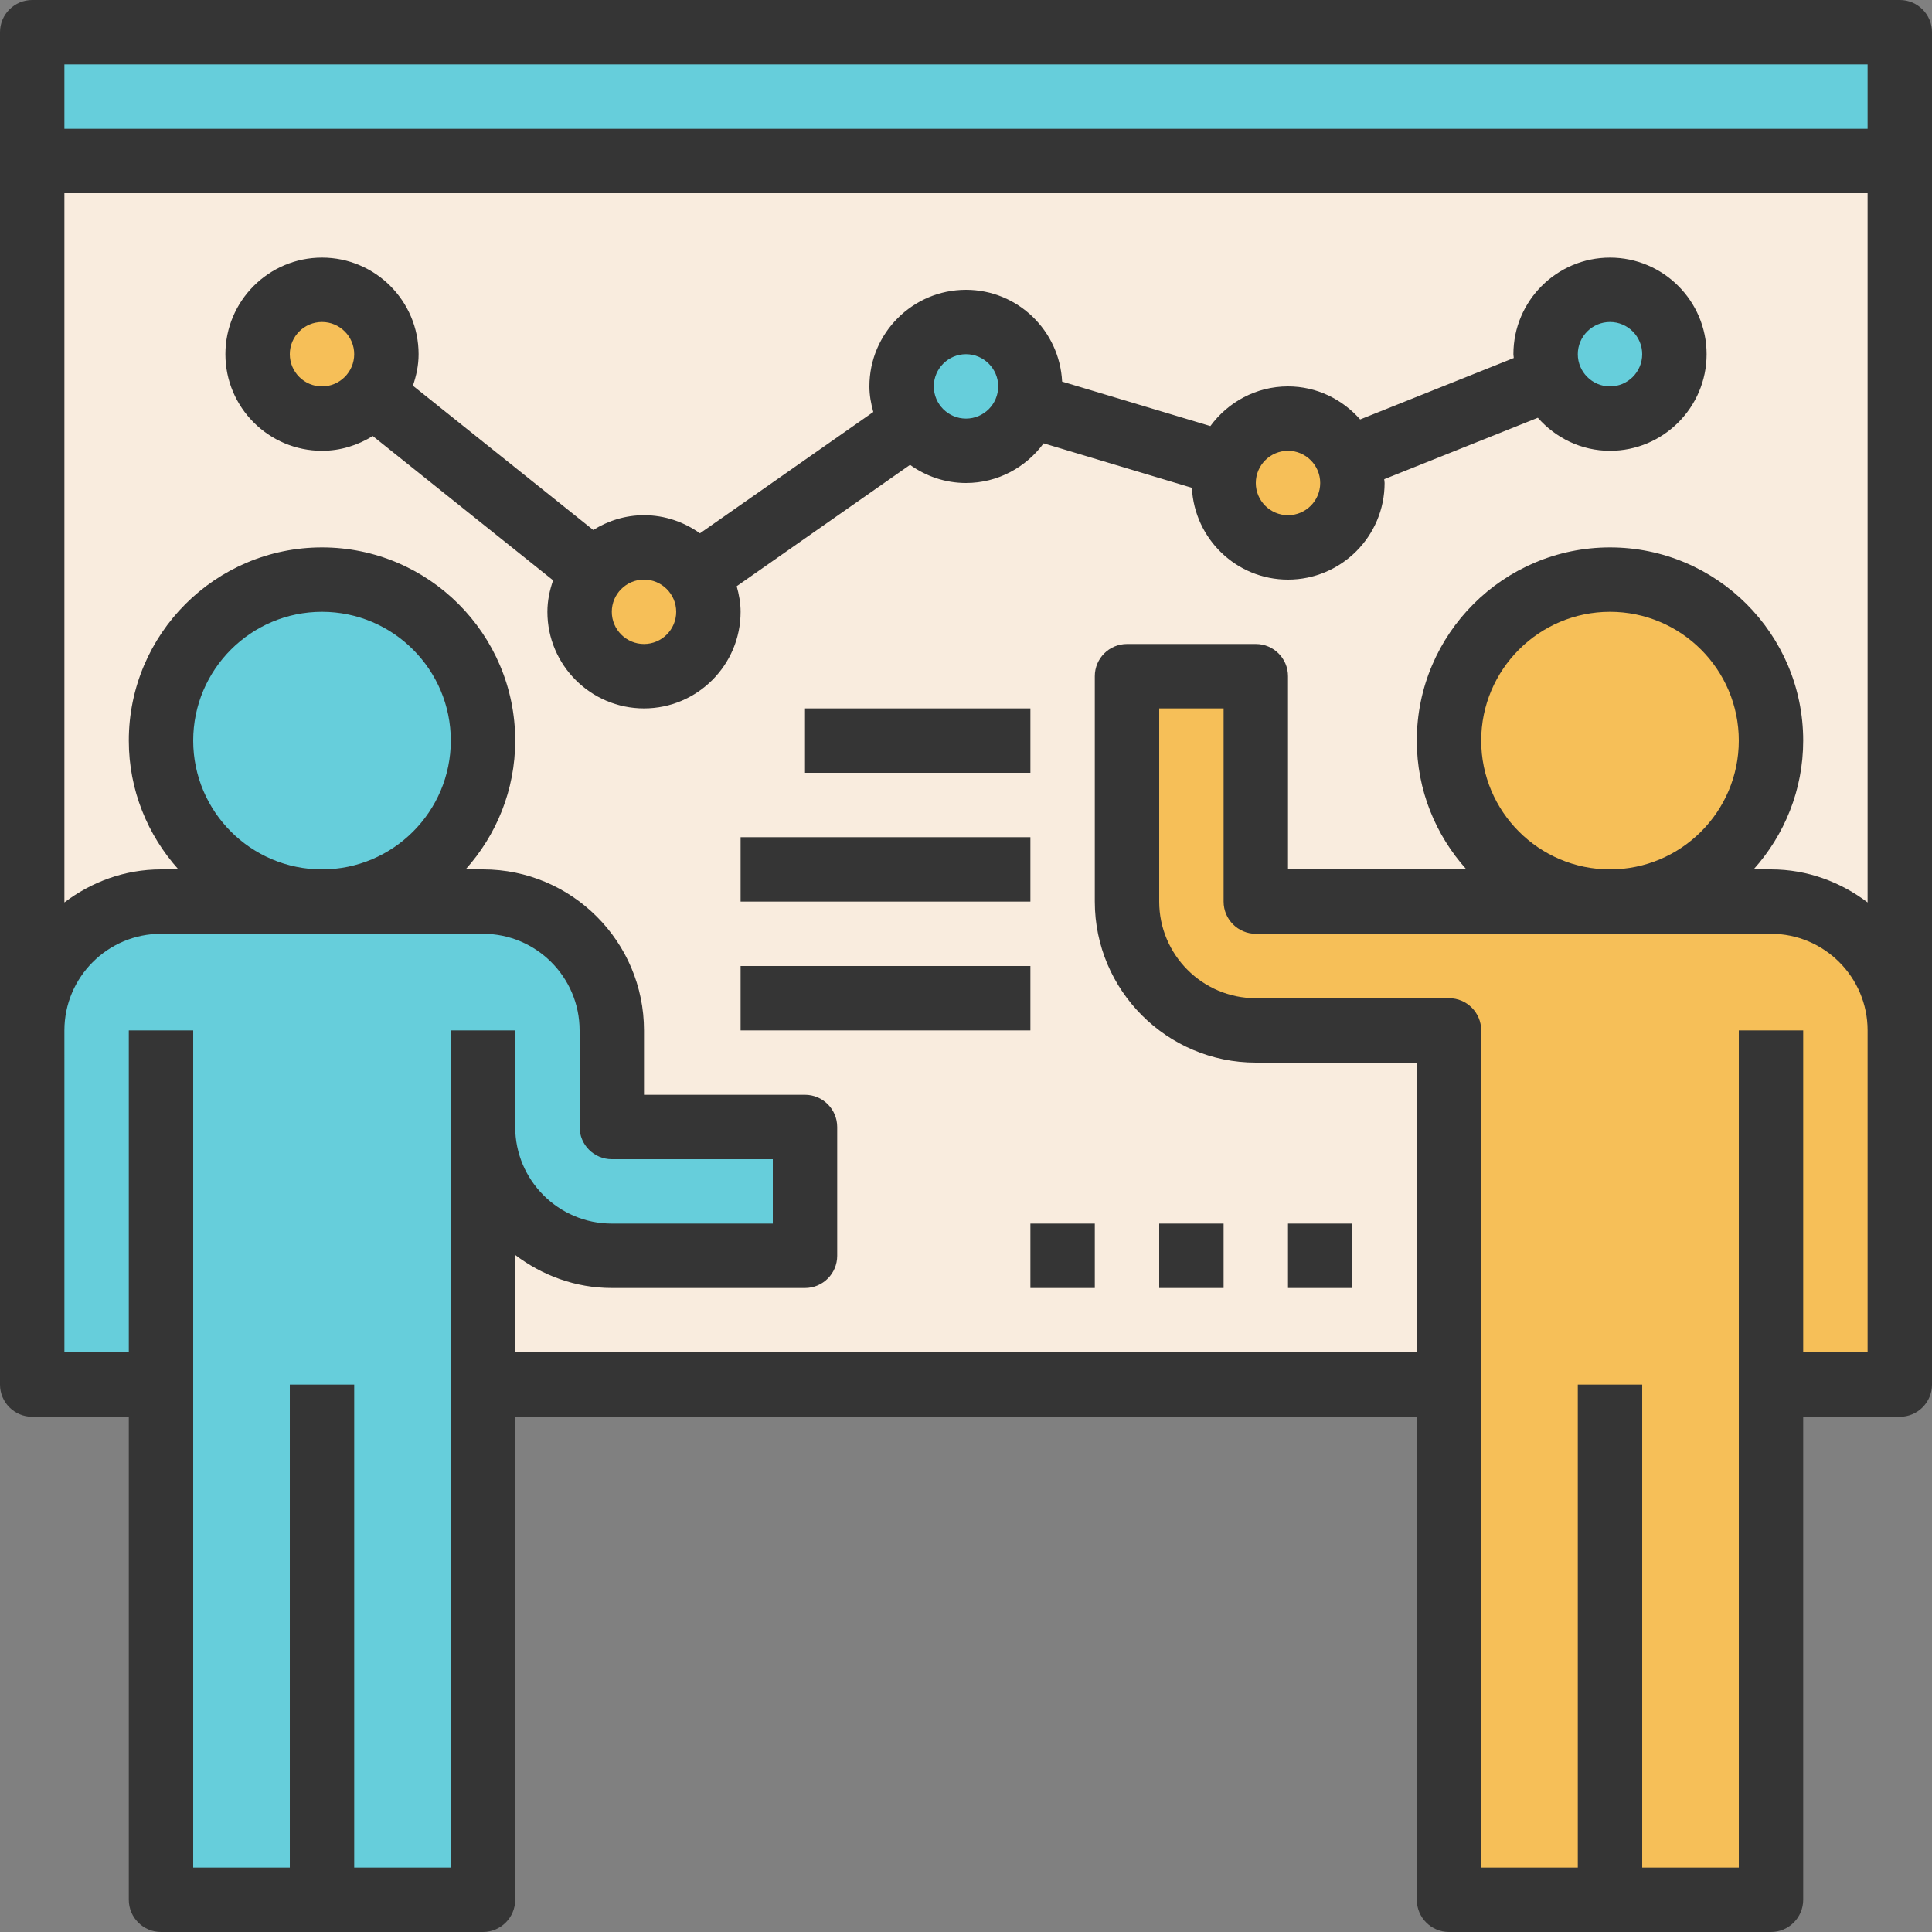 <?xml version="1.0" encoding="iso-8859-1"?>
<!-- Generator: Adobe Illustrator 21.1.0, SVG Export Plug-In . SVG Version: 6.00 Build 0)  -->
<svg version="1.1" id="Layer_1" xmlns="http://www.w3.org/2000/svg" xmlns:xlink="http://www.w3.org/1999/xlink" x="0px" y="0px"
	 viewBox="177 367 60 60" style="enable-background:new 177 367 60 60;" xml:space="preserve">
<rect x="177" y="367" width="60" height="60" fill="#808080" stroke="none"/>
<g>
	<path style="fill:#66CEDB;" d="M182,426h5h5v-16v-8c0,2.209,1.791,4,4,4h6v-4h-6v-3c0-2.209-1.791-4-4-4h-5h-5
		c-2.209,0-4,1.791-4,4v1v10h4V426z"/>
	<path style="fill:#F9ECDE;" d="M182,395h5c-2.761,0-5-2.239-5-5s2.239-5,5-5s5,2.239,5,5s-2.239,5-5,5h5c2.209,0,4,1.791,4,4v3h6v4
		h-6c-2.209,0-4-1.791-4-4v8h30v-11h-6c-2.209,0-4-1.791-4-4v-7h4v7h11c-2.761,0-5-2.239-5-5s2.239-5,5-5s5,2.239,5,5s-2.239,5-5,5
		h5c2.209,0,4,1.791,4,4v-27h-58v27C178,396.791,179.791,395,182,395z M227,376c1.105,0,2,0.895,2,2s-0.895,2-2,2
		c-0.842,0-1.559-0.522-1.854-1.258c-0.092-0.23-0.146-0.479-0.146-0.742C225,376.895,225.895,376,227,376z M217,380
		c0.842,0,1.559,0.522,1.854,1.258c0.092,0.23,0.146,0.479,0.146,0.742c0,1.105-0.895,2-2,2s-2-0.895-2-2S215.895,380,217,380z
		 M207,377c1.105,0,2,0.895,2,2s-0.895,2-2,2c-0.678,0-1.274-0.339-1.636-0.855C205.136,379.82,205,379.427,205,379
		C205,377.895,205.895,377,207,377z M197,384c0.678,0,1.274,0.339,1.636,0.855C198.864,385.18,199,385.573,199,386
		c0,1.105-0.895,2-2,2s-2-0.895-2-2S195.895,384,197,384z M187,376c1.105,0,2,0.895,2,2s-0.895,2-2,2s-2-0.895-2-2
		S185.895,376,187,376z"/>
	<path style="fill:#F6BF58;" d="M232,395h-5h-11v-7h-4v7c0,2.209,1.791,4,4,4h6v11v16h5h5v-16h4v-10v-1
		C236,396.791,234.209,395,232,395z"/>
	<circle style="fill:#66CEDB;" cx="187" cy="390" r="5"/>
	<circle style="fill:#F6BF58;" cx="227" cy="390" r="5"/>
	<rect x="178" y="368" style="fill:#66CEDB;" width="58" height="4"/>
	<g>
		<circle style="fill:#F6BF58;" cx="187" cy="378" r="2"/>
		<path style="fill:#F6BF58;" d="M197,388c1.105,0,2-0.895,2-2c0-0.427-0.136-0.82-0.364-1.145C198.274,384.339,197.678,384,197,384
			c-1.105,0-2,0.895-2,2S195.895,388,197,388z"/>
	</g>
	<path style="fill:#66CEDB;" d="M207,381c1.105,0,2-0.895,2-2s-0.895-2-2-2s-2,0.895-2,2c0,0.427,0.136,0.82,0.364,1.145
		C205.726,380.661,206.322,381,207,381z"/>
	<path style="fill:#F6BF58;" d="M217,384c1.105,0,2-0.895,2-2c0-0.263-0.054-0.512-0.146-0.742C218.559,380.522,217.842,380,217,380
		c-1.105,0-2,0.895-2,2S215.895,384,217,384z"/>
	<path style="fill:#66CEDB;" d="M227,380c1.105,0,2-0.895,2-2s-0.895-2-2-2s-2,0.895-2,2c0,0.263,0.054,0.512,0.146,0.742
		C225.441,379.478,226.158,380,227,380z"/>
	<g>
		<path style="fill:#353535;" d="M178,411h3v15c0,0.552,0.448,1,1,1h5h5c0.552,0,1-0.448,1-1v-15h28v15c0,0.552,0.448,1,1,1h5h5
			c0.552,0,1-0.448,1-1v-15h3c0.552,0,1-0.448,1-1v-10v-1v-27v-4c0-0.552-0.448-1-1-1h-58c-0.552,0-1,0.448-1,1v4v27v1v10
			C177,410.552,177.448,411,178,411z M193,409v-3.026c0.838,0.635,1.87,1.026,3,1.026h6c0.552,0,1-0.448,1-1v-4c0-0.552-0.448-1-1-1
			h-5v-2c0-2.757-2.243-5-5-5h-0.54c0.954-1.063,1.54-2.462,1.54-4c0-3.309-2.691-6-6-6s-6,2.691-6,6c0,1.538,0.586,2.937,1.54,4
			H182c-1.13,0-2.162,0.391-3,1.026V373h56v22.026c-0.838-0.635-1.87-1.026-3-1.026h-0.54c0.954-1.063,1.54-2.462,1.54-4
			c0-3.309-2.691-6-6-6s-6,2.691-6,6c0,1.538,0.586,2.937,1.54,4H217v-6c0-0.552-0.448-1-1-1h-4c-0.552,0-1,0.448-1,1v7
			c0,2.757,2.243,5,5,5h5v9H193z M183,390c0-2.206,1.794-4,4-4s4,1.794,4,4s-1.794,4-4,4S183,392.206,183,390z M223,390
			c0-2.206,1.794-4,4-4s4,1.794,4,4s-1.794,4-4,4S223,392.206,223,390z M235,409h-2v-10h-2v26h-3v-15h-2v15h-3v-26
			c0-0.552-0.448-1-1-1h-6c-1.654,0-3-1.346-3-3v-6h2v6c0,0.552,0.448,1,1,1h16c1.654,0,3,1.346,3,3v1V409z M179,369h56v2h-56V369z
			 M179,399c0-1.654,1.346-3,3-3h10c1.654,0,3,1.346,3,3v3c0,0.552,0.448,1,1,1h5v2h-5c-1.654,0-3-1.346-3-3v-2v-1h-2v1v2v23h-3v-15
			h-2v15h-3v-26h-2v10h-2v-9V399z"/>
		<path style="fill:#353535;" d="M199.879,385.205l5.383-3.768c0.492,0.351,1.089,0.563,1.738,0.563
			c0.991,0,1.865-0.489,2.411-1.232l4.604,1.381c0.079,1.584,1.382,2.851,2.985,2.851c1.654,0,3-1.346,3-3
			c0-0.04-0.01-0.078-0.012-0.118l4.771-1.908c0.55,0.624,1.346,1.026,2.241,1.026c1.654,0,3-1.346,3-3s-1.346-3-3-3s-3,1.346-3,3
			c0,0.04,0.01,0.078,0.012,0.118l-4.771,1.908c-0.55-0.624-1.346-1.026-2.241-1.026c-0.991,0-1.865,0.489-2.411,1.232l-4.604-1.381
			C209.906,377.267,208.603,376,207,376c-1.654,0-3,1.346-3,3c0,0.277,0.05,0.54,0.121,0.795l-5.383,3.768
			C198.246,383.212,197.649,383,197,383c-0.58,0-1.117,0.173-1.576,0.459l-5.601-4.481C189.93,378.67,190,378.344,190,378
			c0-1.654-1.346-3-3-3s-3,1.346-3,3s1.346,3,3,3c0.58,0,1.117-0.173,1.576-0.459l5.601,4.481C194.07,385.33,194,385.656,194,386
			c0,1.654,1.346,3,3,3s3-1.346,3-3C200,385.723,199.95,385.46,199.879,385.205z M227,377c0.551,0,1,0.449,1,1s-0.449,1-1,1
			s-1-0.449-1-1S226.449,377,227,377z M217,381c0.551,0,1,0.449,1,1s-0.449,1-1,1s-1-0.449-1-1S216.449,381,217,381z M207,378
			c0.551,0,1,0.449,1,1s-0.449,1-1,1s-1-0.449-1-1S206.449,378,207,378z M187,379c-0.551,0-1-0.449-1-1s0.449-1,1-1s1,0.449,1,1
			S187.551,379,187,379z M197,387c-0.551,0-1-0.449-1-1s0.449-1,1-1s1,0.449,1,1S197.551,387,197,387z"/>
		<rect x="202" y="389" style="fill:#353535;" width="7" height="2"/>
		<rect x="200" y="393" style="fill:#353535;" width="9" height="2"/>
		<rect x="200" y="397" style="fill:#353535;" width="9" height="2"/>
		<rect x="217" y="405" style="fill:#353535;" width="2" height="2"/>
		<rect x="213" y="405" style="fill:#353535;" width="2" height="2"/>
		<rect x="209" y="405" style="fill:#353535;" width="2" height="2"/>
	</g>
</g>
</svg>
